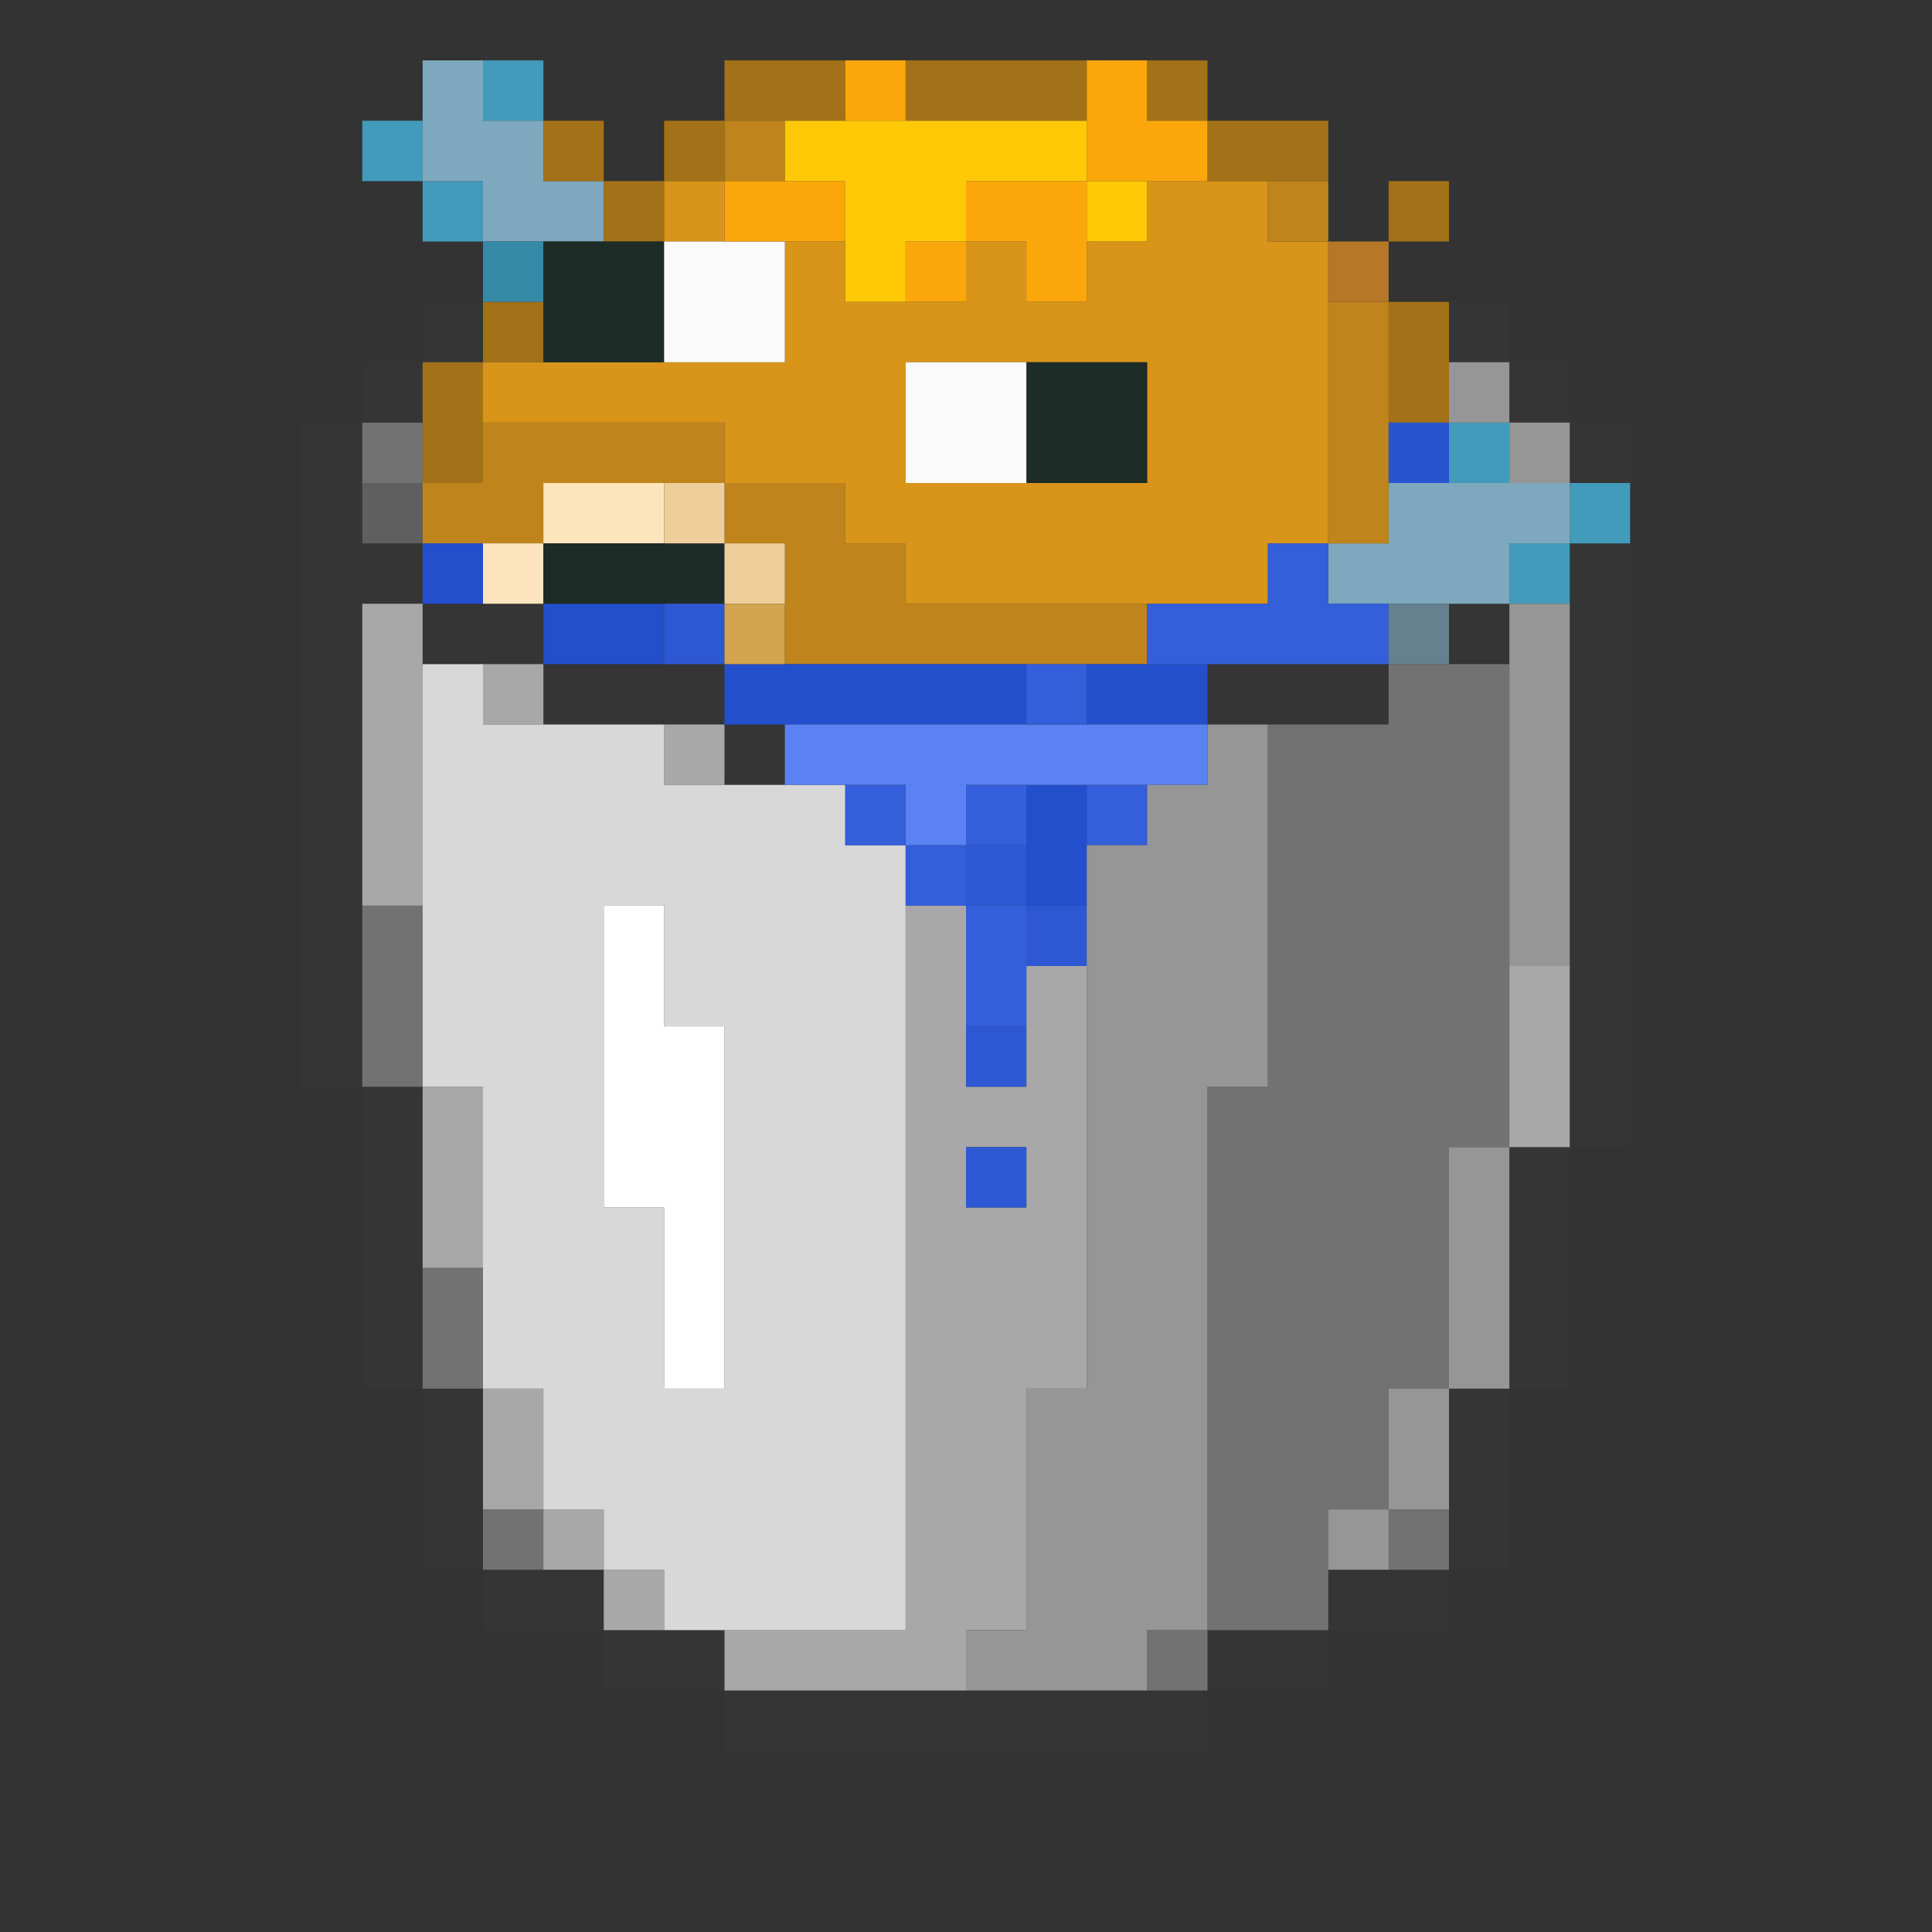 <?xml version="1.0" encoding="UTF-8" standalone="no"?>
<!DOCTYPE svg PUBLIC "-//W3C//DTD SVG 1.1//EN" 
  "http://www.w3.org/Graphics/SVG/1.1/DTD/svg11.dtd">
<svg width="32" height="32"
	 xmlns="http://www.w3.org/2000/svg" version="1.1">
 <rect width="100%" height="100%" fill="#333333" stroke="none"/>
 <path d="  M 5,18  L 6,18  L 6,10  L 7,10  L 7,9  L 6,9  L 6,7  L 5,7  Z  " style="fill:rgb(53, 53, 53); fill-opacity:1.000; stroke:none;" />
 <path d="  M 7,6  L 6,6  L 6,7  L 7,7  Z  " style="fill:rgb(53, 53, 53); fill-opacity:1.000; stroke:none;" />
 <path d="  M 6,23  L 7,23  L 7,18  L 6,18  Z  " style="fill:rgb(53, 53, 53); fill-opacity:1.000; stroke:none;" />
 <path d="  M 8,5  L 7,5  L 7,6  L 8,6  Z  " style="fill:rgb(53, 53, 53); fill-opacity:1.000; stroke:none;" />
 <path d="  M 9,10  L 7,10  L 7,11  L 9,11  Z  " style="fill:rgb(53, 53, 53); fill-opacity:1.000; stroke:none;" />
 <path d="  M 8,23  L 7,23  L 7,26  L 8,26  Z  " style="fill:rgb(53, 53, 53); fill-opacity:1.000; stroke:none;" />
 <path d="  M 10,27  L 10,26  L 8,26  L 8,27  Z  " style="fill:rgb(53, 53, 53); fill-opacity:1.000; stroke:none;" />
 <path d="  M 12,11  L 9,11  L 9,12  L 12,12  Z  " style="fill:rgb(53, 53, 53); fill-opacity:1.000; stroke:none;" />
 <path d="  M 12,28  L 12,27  L 10,27  L 10,28  Z  " style="fill:rgb(53, 53, 53); fill-opacity:1.000; stroke:none;" />
 <path d="  M 13,12  L 12,12  L 12,13  L 13,13  Z  " style="fill:rgb(53, 53, 53); fill-opacity:1.000; stroke:none;" />
 <path d="  M 20,29  L 20,28  L 12,28  L 12,29  Z  " style="fill:rgb(53, 53, 53); fill-opacity:1.000; stroke:none;" />
 <path d="  M 23,12  L 23,11  L 20,11  L 20,12  Z  " style="fill:rgb(53, 53, 53); fill-opacity:1.000; stroke:none;" />
 <path d="  M 20,27  L 20,28  L 22,28  L 22,27  Z  " style="fill:rgb(53, 53, 53); fill-opacity:1.000; stroke:none;" />
 <path d="  M 22,27  L 24,27  L 24,26  L 22,26  Z  " style="fill:rgb(53, 53, 53); fill-opacity:1.000; stroke:none;" />
 <path d="  M 25,6  L 25,5  L 24,5  L 24,6  Z  " style="fill:rgb(53, 53, 53); fill-opacity:1.000; stroke:none;" />
 <path d="  M 25,11  L 25,10  L 24,10  L 24,11  Z  " style="fill:rgb(53, 53, 53); fill-opacity:1.000; stroke:none;" />
 <path d="  M 25,23  L 24,23  L 24,26  L 25,26  Z  " style="fill:rgb(53, 53, 53); fill-opacity:1.000; stroke:none;" />
 <path d="  M 26,6  L 25,6  L 25,7  L 26,7  Z  " style="fill:rgb(53, 53, 53); fill-opacity:1.000; stroke:none;" />
 <path d="  M 25,23  L 26,23  L 26,19  L 25,19  Z  " style="fill:rgb(53, 53, 53); fill-opacity:1.000; stroke:none;" />
 <path d="  M 27,7  L 26,7  L 26,8  L 27,8  Z  " style="fill:rgb(53, 53, 53); fill-opacity:1.000; stroke:none;" />
 <path d="  M 26,19  L 27,19  L 27,9  L 26,9  Z  " style="fill:rgb(53, 53, 53); fill-opacity:1.000; stroke:none;" />
 <path d="  M 7,2  L 6,2  L 6,3  L 7,3  Z  " style="fill:rgb(66, 155, 186); fill-opacity:1.000; stroke:none;" />
 <path d="  M 8,3  L 7,3  L 7,4  L 8,4  Z  " style="fill:rgb(66, 155, 186); fill-opacity:1.000; stroke:none;" />
 <path d="  M 9,2  L 9,1  L 8,1  L 8,2  Z  " style="fill:rgb(66, 155, 186); fill-opacity:1.000; stroke:none;" />
 <path d="  M 25,8  L 25,7  L 24,7  L 24,8  Z  " style="fill:rgb(66, 155, 186); fill-opacity:1.000; stroke:none;" />
 <path d="  M 26,10  L 26,9  L 25,9  L 25,10  Z  " style="fill:rgb(66, 155, 186); fill-opacity:1.000; stroke:none;" />
 <path d="  M 26,8  L 26,9  L 27,9  L 27,8  Z  " style="fill:rgb(66, 155, 186); fill-opacity:1.000; stroke:none;" />
 <path d="  M 6,7  L 6,8  L 7,8  L 7,7  Z  " style="fill:rgb(114, 114, 114); fill-opacity:1.000; stroke:none;" />
 <path d="  M 7,15  L 6,15  L 6,18  L 7,18  Z  " style="fill:rgb(114, 114, 114); fill-opacity:1.000; stroke:none;" />
 <path d="  M 7,23  L 8,23  L 8,21  L 7,21  Z  " style="fill:rgb(114, 114, 114); fill-opacity:1.000; stroke:none;" />
 <path d="  M 8,25  L 8,26  L 9,26  L 9,25  Z  " style="fill:rgb(114, 114, 114); fill-opacity:1.000; stroke:none;" />
 <path d="  M 19,28  L 20,28  L 20,27  L 19,27  Z  " style="fill:rgb(114, 114, 114); fill-opacity:1.000; stroke:none;" />
 <path d="  M 20,27  L 22,27  L 22,25  L 23,25  L 23,23  L 24,23  L 24,19  L 25,19  L 25,11  L 23,11  L 23,12  L 21,12  L 21,18  L 20,18  Z  " style="fill:rgb(114, 114, 114); fill-opacity:1.000; stroke:none;" />
 <path d="  M 24,26  L 24,25  L 23,25  L 23,26  Z  " style="fill:rgb(114, 114, 114); fill-opacity:1.000; stroke:none;" />
 <path d="  M 7,9  L 7,8  L 6,8  L 6,9  Z  " style="fill:rgb(95, 95, 95); fill-opacity:1.000; stroke:none;" />
 <path d="  M 7,10  L 6,10  L 6,15  L 7,15  Z  " style="fill:rgb(168, 168, 168); fill-opacity:1.000; stroke:none;" />
 <path d="  M 8,21  L 8,18  L 7,18  L 7,21  Z  " style="fill:rgb(168, 168, 168); fill-opacity:1.000; stroke:none;" />
 <path d="  M 8,12  L 9,12  L 9,11  L 8,11  Z  " style="fill:rgb(168, 168, 168); fill-opacity:1.000; stroke:none;" />
 <path d="  M 8,25  L 9,25  L 9,23  L 8,23  Z  " style="fill:rgb(168, 168, 168); fill-opacity:1.000; stroke:none;" />
 <path d="  M 10,26  L 10,25  L 9,25  L 9,26  Z  " style="fill:rgb(168, 168, 168); fill-opacity:1.000; stroke:none;" />
 <path d="  M 11,26  L 10,26  L 10,27  L 11,27  Z  " style="fill:rgb(168, 168, 168); fill-opacity:1.000; stroke:none;" />
 <path d="  M 11,13  L 12,13  L 12,12  L 11,12  Z  " style="fill:rgb(168, 168, 168); fill-opacity:1.000; stroke:none;" />
 <path d="  M 17,27  L 17,23  L 18,23  L 18,16  L 17,16  L 17,18  L 16,18  L 16,15  L 15,15  L 15,27  L 12,27  L 12,28  L 16,28  L 16,27  Z  M 17,20  L 16,20  L 16,19  L 17,19  Z  " style="fill:rgb(168, 168, 168); fill-opacity:1.000; stroke:none;" />
 <path d="  M 26,16  L 25,16  L 25,19  L 26,19  Z  " style="fill:rgb(168, 168, 168); fill-opacity:1.000; stroke:none;" />
 <path d="  M 9,2  L 8,2  L 8,1  L 7,1  L 7,3  L 8,3  L 8,4  L 10,4  L 10,3  L 9,3  Z  " style="fill:rgb(126, 168, 189); fill-opacity:1.000; stroke:none;" />
 <path d="  M 25,9  L 26,9  L 26,8  L 23,8  L 23,9  L 22,9  L 22,10  L 25,10  Z  " style="fill:rgb(126, 168, 189); fill-opacity:1.000; stroke:none;" />
 <path d="  M 7,8  L 8,8  L 8,6  L 7,6  Z  " style="fill:rgb(163, 113, 23); fill-opacity:1.000; stroke:none;" />
 <path d="  M 8,5  L 8,6  L 9,6  L 9,5  Z  " style="fill:rgb(163, 113, 23); fill-opacity:1.000; stroke:none;" />
 <path d="  M 10,3  L 10,2  L 9,2  L 9,3  Z  " style="fill:rgb(163, 113, 23); fill-opacity:1.000; stroke:none;" />
 <path d="  M 11,3  L 10,3  L 10,4  L 11,4  Z  " style="fill:rgb(163, 113, 23); fill-opacity:1.000; stroke:none;" />
 <path d="  M 11,2  L 11,3  L 12,3  L 12,2  Z  " style="fill:rgb(163, 113, 23); fill-opacity:1.000; stroke:none;" />
 <path d="  M 14,2  L 14,1  L 12,1  L 12,2  Z  " style="fill:rgb(163, 113, 23); fill-opacity:1.000; stroke:none;" />
 <path d="  M 15,1  L 15,2  L 18,2  L 18,1  Z  " style="fill:rgb(163, 113, 23); fill-opacity:1.000; stroke:none;" />
 <path d="  M 19,1  L 19,2  L 20,2  L 20,1  Z  " style="fill:rgb(163, 113, 23); fill-opacity:1.000; stroke:none;" />
 <path d="  M 20,2  L 20,3  L 22,3  L 22,2  Z  " style="fill:rgb(163, 113, 23); fill-opacity:1.000; stroke:none;" />
 <path d="  M 24,4  L 24,3  L 23,3  L 23,4  Z  " style="fill:rgb(163, 113, 23); fill-opacity:1.000; stroke:none;" />
 <path d="  M 23,7  L 24,7  L 24,5  L 23,5  Z  " style="fill:rgb(163, 113, 23); fill-opacity:1.000; stroke:none;" />
 <path d="  M 7,8  L 7,9  L 9,9  L 9,8  L 12,8  L 12,7  L 8,7  L 8,8  Z  " style="fill:rgb(191, 132, 27); fill-opacity:1.000; stroke:none;" />
 <path d="  M 12,3  L 13,3  L 13,2  L 12,2  Z  " style="fill:rgb(191, 132, 27); fill-opacity:1.000; stroke:none;" />
 <path d="  M 12,9  L 13,9  L 13,11  L 19,11  L 19,10  L 15,10  L 15,9  L 14,9  L 14,8  L 12,8  Z  " style="fill:rgb(191, 132, 27); fill-opacity:1.000; stroke:none;" />
 <path d="  M 22,3  L 21,3  L 21,4  L 22,4  Z  " style="fill:rgb(191, 132, 27); fill-opacity:1.000; stroke:none;" />
 <path d="  M 23,5  L 22,5  L 22,9  L 23,9  Z  " style="fill:rgb(191, 132, 27); fill-opacity:1.000; stroke:none;" />
 <path d="  M 8,10  L 8,9  L 7,9  L 7,10  Z  " style="fill:rgb(35, 79, 204); fill-opacity:1.000; stroke:none;" />
 <path d="  M 11,10  L 9,10  L 9,11  L 11,11  Z  " style="fill:rgb(35, 79, 204); fill-opacity:1.000; stroke:none;" />
 <path d="  M 12,11  L 12,12  L 17,12  L 17,11  Z  " style="fill:rgb(35, 79, 204); fill-opacity:1.000; stroke:none;" />
 <path d="  M 18,15  L 18,13  L 17,13  L 17,15  Z  " style="fill:rgb(35, 79, 204); fill-opacity:1.000; stroke:none;" />
 <path d="  M 20,12  L 20,11  L 18,11  L 18,12  Z  " style="fill:rgb(35, 79, 204); fill-opacity:1.000; stroke:none;" />
 <path d="  M 11,15  L 11,17  L 12,17  L 12,23  L 11,23  L 11,20  L 10,20  L 10,15  Z  M 7,18  L 8,18  L 8,23  L 9,23  L 9,25  L 10,25  L 10,26  L 11,26  L 11,27  L 15,27  L 15,14  L 14,14  L 14,13  L 11,13  L 11,12  L 8,12  L 8,11  L 7,11  Z  " style="fill:rgb(216, 216, 216); fill-opacity:1.000; stroke:none;" />
 <path d="  M 8,5  L 9,5  L 9,4  L 8,4  Z  " style="fill:rgb(53, 138, 168); fill-opacity:1.000; stroke:none;" />
 <path d="  M 19,6  L 19,8  L 15,8  L 15,6  Z  M 21,10  L 21,9  L 22,9  L 22,4  L 21,4  L 21,3  L 19,3  L 19,4  L 18,4  L 18,5  L 17,5  L 17,4  L 16,4  L 16,5  L 14,5  L 14,4  L 13,4  L 13,6  L 8,6  L 8,7  L 12,7  L 12,8  L 14,8  L 14,9  L 15,9  L 15,10  Z  " style="fill:rgb(216, 149, 26); fill-opacity:1.000; stroke:none;" />
 <path d="  M 12,4  L 12,3  L 11,3  L 11,4  Z  " style="fill:rgb(216, 149, 26); fill-opacity:1.000; stroke:none;" />
 <path d="  M 9,10  L 9,9  L 8,9  L 8,10  Z  " style="fill:rgb(252, 229, 188); fill-opacity:1.000; stroke:none;" />
 <path d="  M 11,9  L 11,8  L 9,8  L 9,9  Z  " style="fill:rgb(252, 229, 188); fill-opacity:1.000; stroke:none;" />
 <path d="  M 9,6  L 11,6  L 11,4  L 9,4  Z  " style="fill:rgb(29, 44, 38); fill-opacity:1.000; stroke:none;" />
 <path d="  M 9,9  L 9,10  L 12,10  L 12,9  Z  " style="fill:rgb(29, 44, 38); fill-opacity:1.000; stroke:none;" />
 <path d="  M 17,6  L 17,8  L 19,8  L 19,6  Z  " style="fill:rgb(29, 44, 38); fill-opacity:1.000; stroke:none;" />
 <path d="  M 10,20  L 11,20  L 11,23  L 12,23  L 12,17  L 11,17  L 11,15  L 10,15  Z  " style="fill:rgb(255, 255, 255); fill-opacity:1.000; stroke:none;" />
 <path d="  M 13,6  L 13,4  L 11,4  L 11,6  Z  " style="fill:rgb(250, 250, 250); fill-opacity:1.000; stroke:none;" />
 <path d="  M 15,6  L 15,8  L 17,8  L 17,6  Z  " style="fill:rgb(250, 250, 250); fill-opacity:1.000; stroke:none;" />
 <path d="  M 12,9  L 12,8  L 11,8  L 11,9  Z  " style="fill:rgb(238, 207, 155); fill-opacity:1.000; stroke:none;" />
 <path d="  M 13,9  L 12,9  L 12,10  L 13,10  Z  " style="fill:rgb(238, 207, 155); fill-opacity:1.000; stroke:none;" />
 <path d="  M 12,10  L 11,10  L 11,11  L 12,11  Z  " style="fill:rgb(46, 88, 211); fill-opacity:1.000; stroke:none;" />
 <path d="  M 16,15  L 17,15  L 17,14  L 16,14  Z  " style="fill:rgb(46, 88, 211); fill-opacity:1.000; stroke:none;" />
 <path d="  M 16,18  L 17,18  L 17,17  L 16,17  Z  " style="fill:rgb(46, 88, 211); fill-opacity:1.000; stroke:none;" />
 <path d="  M 16,19  L 16,20  L 17,20  L 17,19  Z  " style="fill:rgb(46, 88, 211); fill-opacity:1.000; stroke:none;" />
 <path d="  M 17,15  L 17,16  L 18,16  L 18,15  Z  " style="fill:rgb(46, 88, 211); fill-opacity:1.000; stroke:none;" />
 <path d="  M 14,4  L 14,3  L 12,3  L 12,4  Z  " style="fill:rgb(251, 167, 12); fill-opacity:1.000; stroke:none;" />
 <path d="  M 14,1  L 14,2  L 15,2  L 15,1  Z  " style="fill:rgb(251, 167, 12); fill-opacity:1.000; stroke:none;" />
 <path d="  M 16,5  L 16,4  L 15,4  L 15,5  Z  " style="fill:rgb(251, 167, 12); fill-opacity:1.000; stroke:none;" />
 <path d="  M 17,5  L 18,5  L 18,3  L 16,3  L 16,4  L 17,4  Z  " style="fill:rgb(251, 167, 12); fill-opacity:1.000; stroke:none;" />
 <path d="  M 18,3  L 20,3  L 20,2  L 19,2  L 19,1  L 18,1  Z  " style="fill:rgb(251, 167, 12); fill-opacity:1.000; stroke:none;" />
 <path d="  M 12,10  L 12,11  L 13,11  L 13,10  Z  " style="fill:rgb(210, 164, 77); fill-opacity:1.000; stroke:none;" />
 <path d="  M 15,5  L 15,4  L 16,4  L 16,3  L 18,3  L 18,2  L 13,2  L 13,3  L 14,3  L 14,5  Z  " style="fill:rgb(255, 201, 8); fill-opacity:1.000; stroke:none;" />
 <path d="  M 19,4  L 19,3  L 18,3  L 18,4  Z  " style="fill:rgb(255, 201, 8); fill-opacity:1.000; stroke:none;" />
 <path d="  M 20,13  L 20,12  L 13,12  L 13,13  L 15,13  L 15,14  L 16,14  L 16,13  Z  " style="fill:rgb(90, 130, 243); fill-opacity:1.000; stroke:none;" />
 <path d="  M 14,14  L 15,14  L 15,13  L 14,13  Z  " style="fill:rgb(52, 95, 218); fill-opacity:1.000; stroke:none;" />
 <path d="  M 15,14  L 15,15  L 16,15  L 16,14  Z  " style="fill:rgb(52, 95, 218); fill-opacity:1.000; stroke:none;" />
 <path d="  M 17,14  L 17,13  L 16,13  L 16,14  Z  " style="fill:rgb(52, 95, 218); fill-opacity:1.000; stroke:none;" />
 <path d="  M 16,17  L 17,17  L 17,15  L 16,15  Z  " style="fill:rgb(52, 95, 218); fill-opacity:1.000; stroke:none;" />
 <path d="  M 17,11  L 17,12  L 18,12  L 18,11  Z  " style="fill:rgb(52, 95, 218); fill-opacity:1.000; stroke:none;" />
 <path d="  M 19,14  L 19,13  L 18,13  L 18,14  Z  " style="fill:rgb(52, 95, 218); fill-opacity:1.000; stroke:none;" />
 <path d="  M 21,10  L 19,10  L 19,11  L 23,11  L 23,10  L 22,10  L 22,9  L 21,9  Z  " style="fill:rgb(52, 95, 218); fill-opacity:1.000; stroke:none;" />
 <path d="  M 17,27  L 16,27  L 16,28  L 19,28  L 19,27  L 20,27  L 20,18  L 21,18  L 21,12  L 20,12  L 20,13  L 19,13  L 19,14  L 18,14  L 18,23  L 17,23  Z  " style="fill:rgb(150, 150, 150); fill-opacity:1.000; stroke:none;" />
 <path d="  M 23,25  L 22,25  L 22,26  L 23,26  Z  " style="fill:rgb(150, 150, 150); fill-opacity:1.000; stroke:none;" />
 <path d="  M 23,25  L 24,25  L 24,23  L 23,23  Z  " style="fill:rgb(150, 150, 150); fill-opacity:1.000; stroke:none;" />
 <path d="  M 25,6  L 24,6  L 24,7  L 25,7  Z  " style="fill:rgb(150, 150, 150); fill-opacity:1.000; stroke:none;" />
 <path d="  M 25,23  L 25,19  L 24,19  L 24,23  Z  " style="fill:rgb(150, 150, 150); fill-opacity:1.000; stroke:none;" />
 <path d="  M 26,7  L 25,7  L 25,8  L 26,8  Z  " style="fill:rgb(150, 150, 150); fill-opacity:1.000; stroke:none;" />
 <path d="  M 25,16  L 26,16  L 26,10  L 25,10  Z  " style="fill:rgb(150, 150, 150); fill-opacity:1.000; stroke:none;" />
 <path d="  M 22,5  L 23,5  L 23,4  L 22,4  Z  " style="fill:rgb(182, 120, 38); fill-opacity:1.000; stroke:none;" />
 <path d="  M 23,8  L 24,8  L 24,7  L 23,7  Z  " style="fill:rgb(40, 84, 208); fill-opacity:1.000; stroke:none;" />
 <path d="  M 24,11  L 24,10  L 23,10  L 23,11  Z  " style="fill:rgb(101, 129, 143); fill-opacity:1.000; stroke:none;" />
</svg>
